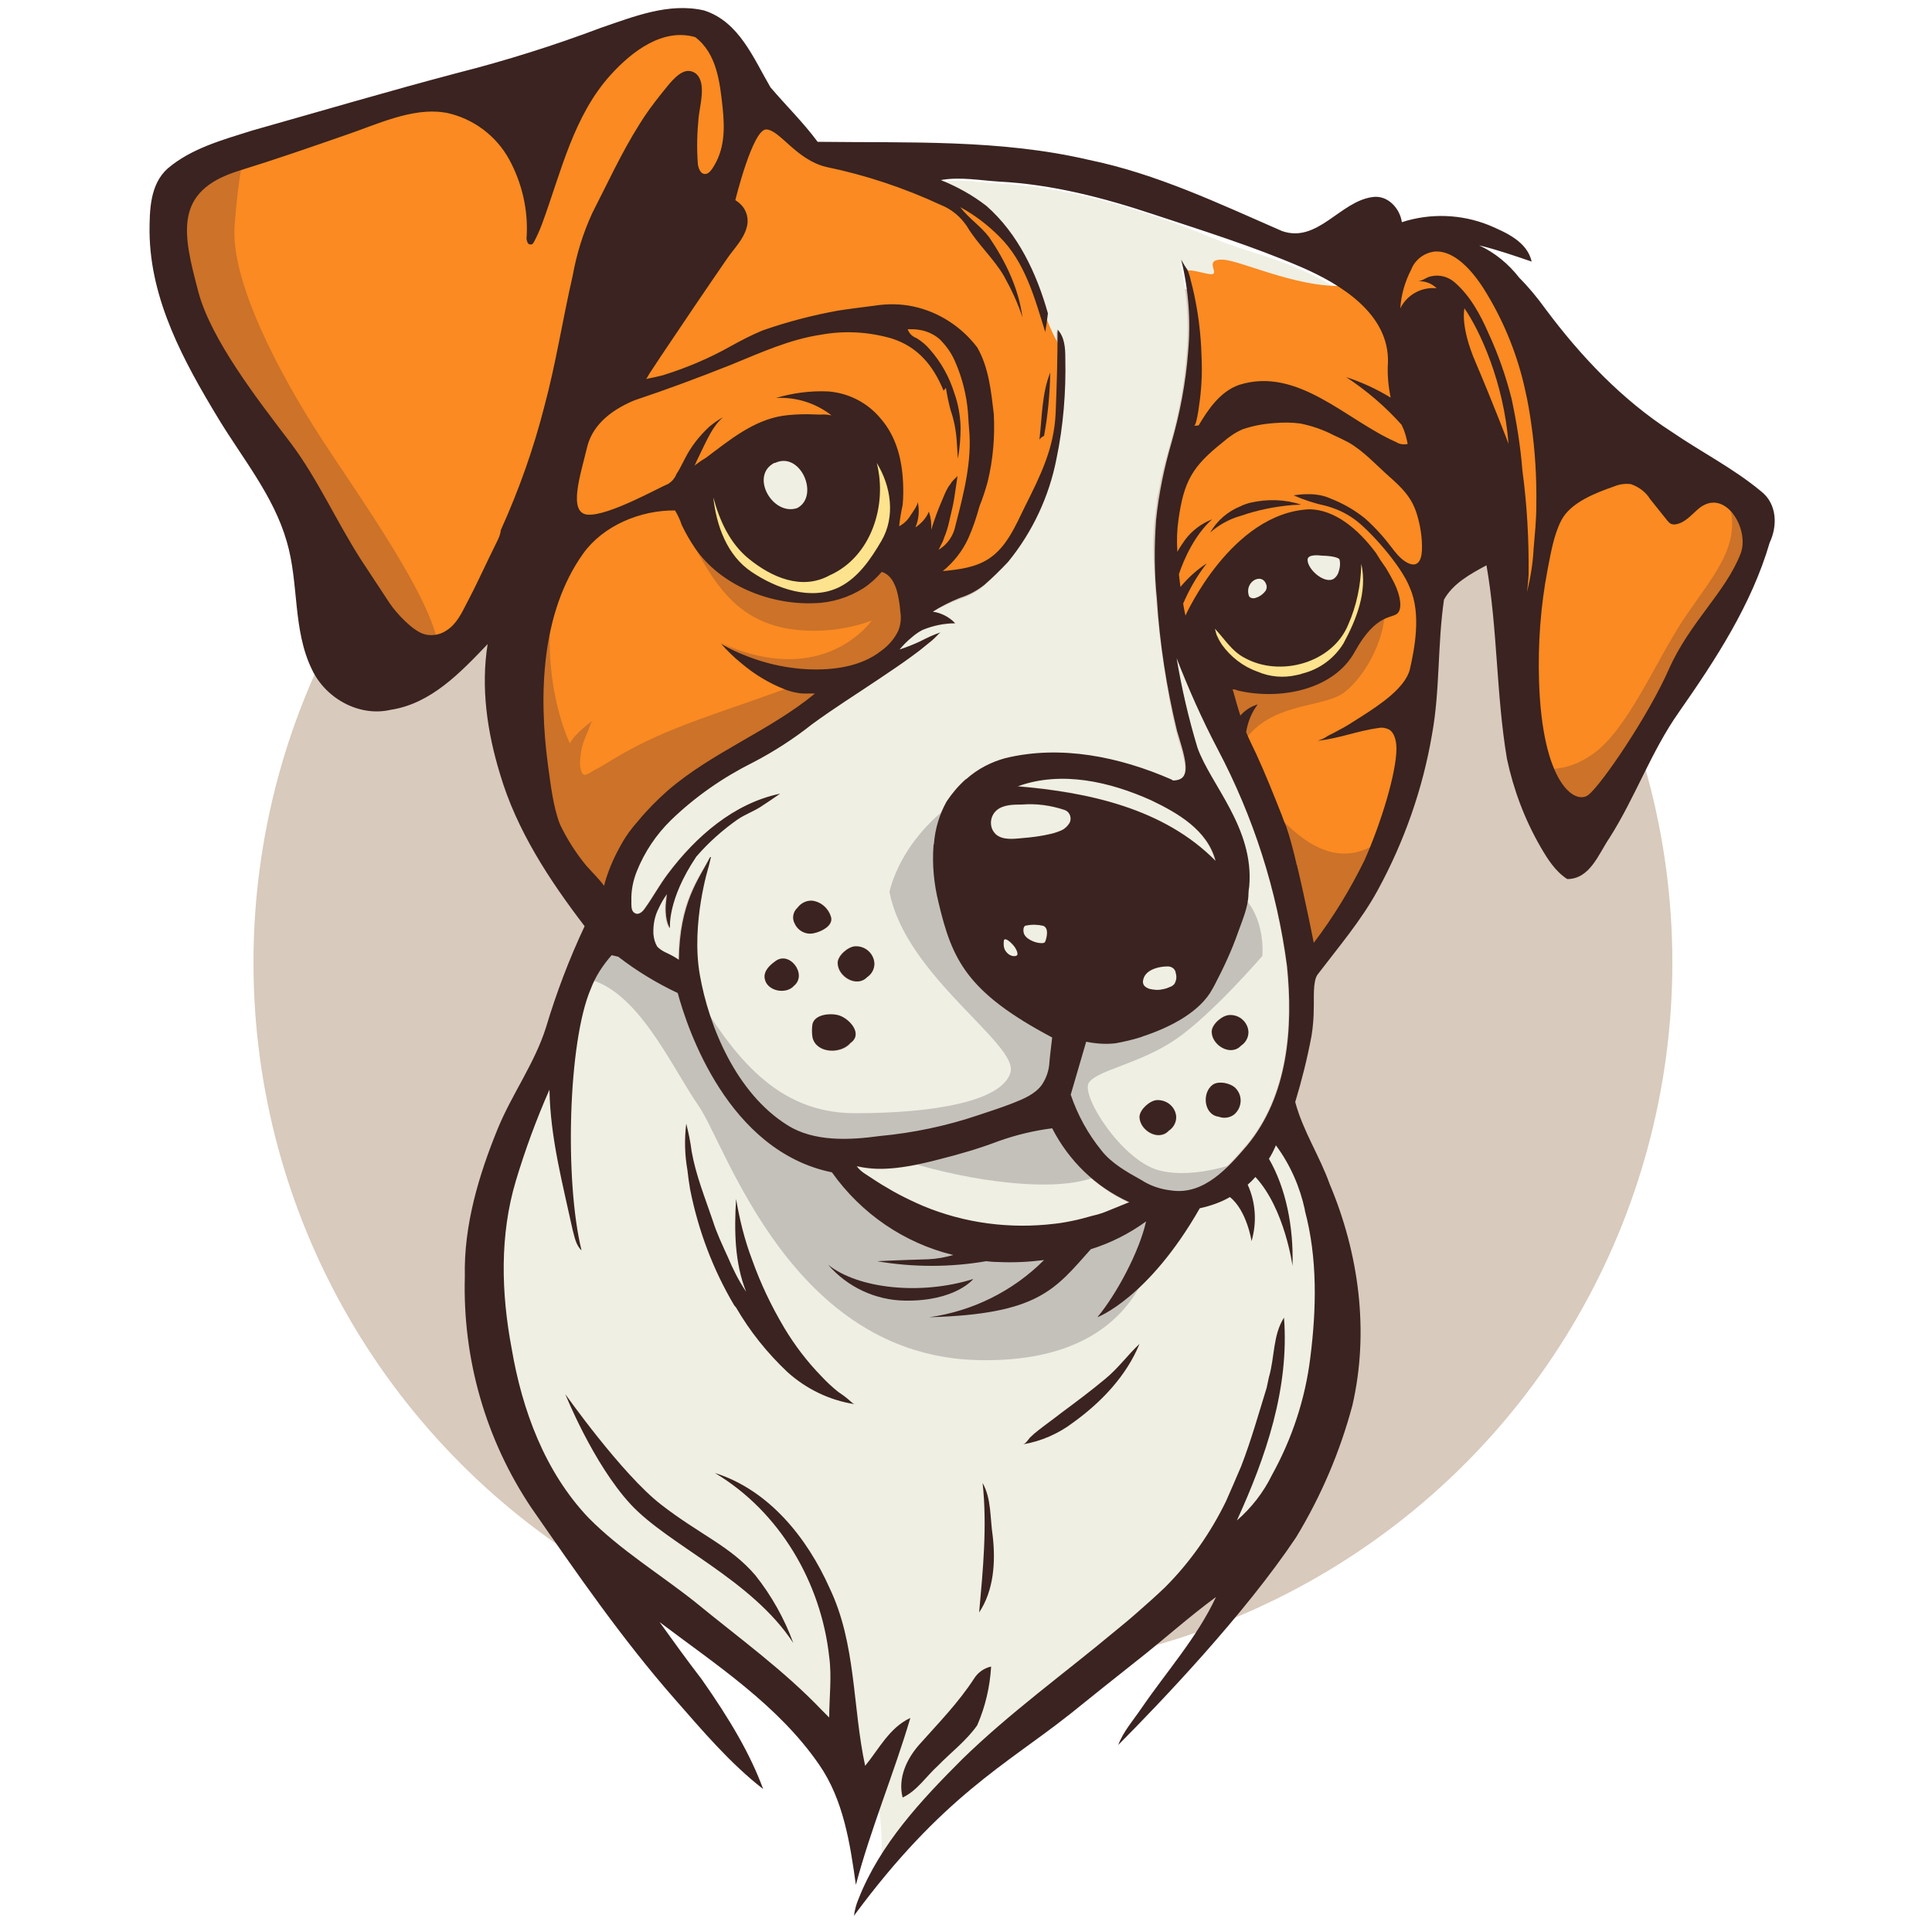 <?xml version="1.0" encoding="utf-8"?>
<!-- Generator: Adobe Illustrator 24.1.0, SVG Export Plug-In . SVG Version: 6.00 Build 0)  -->
<svg version="1.1" id="Capa_1" xmlns="http://www.w3.org/2000/svg" xmlns:xlink="http://www.w3.org/1999/xlink" x="0px" y="0px"
	 viewBox="0 0 500 500" style="enable-background:new 0 0 500 500;" xml:space="preserve">
<style type="text/css">
	.st0{fill:#D8CABC;}
	.st1{fill:#EFEFE4;}
	.st2{fill:#FA8A21;}
	.st3{fill:#FDE38D;}
	.st4{fill:#C4C1BB;}
	.st5{fill:#CC7229;}
	.st6{fill:#3A2320;}
</style>
<g id="Background">
	<circle class="st0" cx="249.2" cy="249.1" r="183.6"/>
</g>
<g id="Logo">
	<g id="Logo-2">
		<g id="Fill">
			<path class="st1" d="M259.9,243.2c0,0.1-0.1,0.1-0.1,0.2c-0.1,0.8-0.1,1.6,0.2,2.3c0.4,0.8,1.1,1.5,2,1.7c0.3,0,1,0,1.3-0.2v-0.1
				c0.3-0.6-0.6-1.8-1-2.3C262,244.4,260.4,242.6,259.9,243.2z"/>
			<path class="st1" d="M265.8,239.4c-0.2,0-0.4,0-0.5,0.1c-0.5,0.3-0.5,1.2-0.4,1.7c0.1,0.6,0.5,1.1,0.9,1.5
				c1.1,0.8,2.4,1.3,3.8,1.3c0.2,0,0.5,0,0.7-0.2l0,0c0.1-0.1,0.2-0.2,0.2-0.4c0.5-1.2,0.9-3.2-0.5-3.9
				C268.6,239.2,267.2,239.2,265.8,239.4z"/>
			<path class="st1" d="M274.6,214.9c0.9-0.4,1.6-1.1,2.1-1.9c0.7-1.1,0.3-2.5-0.7-3.1c-0.2-0.1-0.3-0.2-0.5-0.2
				c-3.5-1.2-7.3-1.7-11-1.4c-2.2,0-5,0-6.7,1.6c-1.2,1.1-1.7,2.8-1.2,4.3c0.2,0.7,0.6,1.3,1.1,1.8c1.8,1.6,4.7,1.2,6.9,1
				c2.5-0.2,5-0.6,7.4-1.2C272.9,215.5,273.8,215.2,274.6,214.9z"/>
			<path class="st1" d="M302.2,250.1c-2.4,0-6.1,0.9-6.4,3.8c-0.1,1.1,0.6,1.6,1.6,2c1.2,0.4,2.4,0.4,3.6,0.1
				c0.7-0.1,1.5-0.4,2.1-0.7c0.3-0.2,0.5-0.4,0.8-0.6c0.6-0.8,0.8-1.8,0.6-2.8C304.2,250.8,303.3,250.1,302.2,250.1z"/>
			<path class="st1" d="M315,193.6c-3.9-7.6-7.5-15.5-10.6-23.5c1.3,7.8,3.1,15.6,5.4,23.2c3.4,9.7,14.7,20.8,13.4,35.9l0,0
				c0,0.6-0.1,1.3-0.2,1.9c0,3.3-1.6,6.9-2.7,10c-1.7,4.6-3.7,9.2-6,13.5l-0.6,1.1c-3.1,6-11,10.1-18,12.3l-0.5,0.2
				c-2.2,0.7-4.4,1.2-6.6,1.6c-2.6,0.3-5.1,0.2-7.6-0.4l-4,13.7c1.8,5.3,4.5,10.2,8,14.5l0,0c2.6,3.2,6.5,5.5,10.3,7.6l0,0
				c2.4,1.5,5,2.4,7.8,2.7c8.3,1.3,14.6-5.9,19.5-11.6c10.7-12.9,12-30.7,10.3-46.7C330.4,230.1,324.3,211.1,315,193.6z
				 M302.5,292.7c-2.7,2.9-7.6-0.1-7.6-3.6c0-2,2.7-4.2,4.5-4.3c2.6-0.2,4.8,1.8,5,4.4c0,0,0,0,0,0.1
				C304.4,290.6,303.6,291.9,302.5,292.7z M319.3,288.5c-1.2,0.8-2.6,1-3.9,0.5c-3.9-0.5-4.4-6.3-1.5-8.3c1.6-1.1,5-0.3,6.1,1.1
				C321.7,283.8,321.4,286.8,319.3,288.5C319.4,288.5,319.3,288.5,319.3,288.5L319.3,288.5z M321.1,270.6c-2.7,2.9-7.6-0.1-7.6-3.6
				c0-2,2.7-4.2,4.5-4.3c2.6-0.2,4.8,1.8,5,4.4c0,0,0,0,0,0C323,268.5,322.3,269.8,321.1,270.6L321.1,270.6z"/>
			<path class="st1" d="M272.3,292.1c-4.7,0.6-9.3,1.7-13.8,3.3c-5,1.9-10.1,3.4-15.3,4.7c-12.2,3.1-17.3,2.7-21.5,1.8
				c0.6,0.8,1.4,1.5,2.2,2c1.9,1.2,3.7,2.4,5.7,3.6c1,0.6,2,1.1,3,1.7c2,1.1,4.1,2.1,6.3,3c10.8,4.4,22.5,6,34.1,4.6
				c1.9-0.2,3.8-0.6,5.7-1c1.9-0.4,3.6-1,5.4-1.4l0.3-0.1c0.7-0.2,1.4-0.4,2-0.7l5.9-2.3l-0.3-0.1
				C283.5,307.2,276.6,300.5,272.3,292.1z"/>
			<path class="st1" d="M246.2,106.4c-0.5-1.9-0.9-3.8-1.2-5.7c-0.2,0.2-0.4,0.5-0.6,0.7c-2.2-5.3-5.5-10.5-9.9-11.9
				c-0.6-0.4-1.3-0.7-1.9-0.9c-6.3-2.4-13.2-3-19.9-1.7c-9.5,1.4-18.2,5.8-27.1,9.4L181,98l-0.8,0.3l-0.3,0.1c-3.3,1.2-7.4,2.7-11,4
				c-1.6,0.4-3.1,1-4.6,1.6l0,0c-6.9,2.9-11.1,7.1-12.3,12.3c-1.6,6.8-5.2,17.1,0.2,17.3s18.3-7,20.8-8c1.1-0.8,1.9-1.9,2.4-3.1
				l0.2-0.1h-0.1c1.7-3.1,3.8-8,8.1-11.7c1.1-0.9,2.3-1.7,3.5-2.4c-2.7,2.4-3.8,5.1-6.8,11.3c-0.2,0.4-0.4,0.8-0.6,1.3l0.3-0.3
				c0.8-0.6,1.6-1.1,2.4-1.6c1-0.7,1.9-1.5,2.9-2.3c5.2-4.3,10.5-7.8,17.2-8.9c2.1-0.3,4.2-0.5,6.4-0.4c1.1,0,2.2,0,3.3,0.1
				c1-0.1,2,0,2.9,0.2c-4.1-3.2-9.2-4.8-14.4-4.5c4.4-1.3,8.9-1.9,13.5-1.7c5.3,0.4,10.2,2.9,13.6,7c4,4.6,5.5,10.4,5.8,16.4
				c0.1,2,0.1,4-0.1,6c-0.4,1.8-0.7,3.7-0.9,5.5c1.2-0.6,2.3-1.6,3-2.9c0.4-0.6,2-2.8,1.8-3.5c0.5,2.2,0.3,4.6-0.6,6.7
				c1.6-1,2.8-2.4,3.5-4.1c0.5,1.5,0.7,3.1,0.6,4.7c0.8-2.6,1.7-5.2,2.8-7.6c0.5-1.3,1-2.5,1.7-3.7c0.3-0.4,0.6-0.8,1-1.1
				c0.2-0.3,1.2-1,1.2-1.4c-0.9,6.4-1.7,13.1-4.8,18.8c2.3-1.4,4-3.7,4.4-6.4c2.1-8.1,4.3-16.6,3.5-24.9c-0.2-9-2.8-18.9-7.8-23.3
				l0,0l-0.3-0.2l-0.6-0.5l-0.3-0.2c-0.8-0.7-1.8-1.1-2.9-1.2c-1.3-0.3-2.7-0.5-4.1-0.4c0.4,1.1,1.2,1.9,2.3,2.3
				c2.5,1.7,4.5,3.9,6,6.4l-0.7,0.2l0.9,0.2c3.1,4.9,4.9,10.4,5.1,16.2c0,2.8-0.2,5.5-0.7,8.2c0-1.2-0.1-3.3-0.1-4.3
				C247.5,111.5,247,108.9,246.2,106.4z M240.5,123.3c0-0.1,0-0.2,0-0.3c0.1,0,0.1,0,0.2,0L240.5,123.3z"/>
			<path class="st1" d="M206.2,131.6c5.9-3.1,0.9-14.9-5.7-11.7C193.8,123,200,133.7,206.2,131.6z"/>
			<path class="st1" d="M297.8,207c-10.6-4.7-23.1-7.7-34.5-3.6c18.2,1.6,37.9,5.7,51.1,19.3C312.3,214.7,304.7,210.4,297.8,207z"/>
			<path class="st1" d="M314.3,162.9c2.1,7.4,10.2,11.9,17.5,12.5c6.1-0.7,12.8-3.2,15.8-8.9c3.4-6.3,6.1-13.3,4.6-20.6
				c-0.1,5.4-1.2,10.8-3.4,15.8c-4.1,10-17.6,13.6-26.8,8.7C318.8,168.7,316.8,165.5,314.3,162.9z"/>
			<path class="st1" d="M184.6,128.7c0.8,7.3,3.6,15,9.9,19.3c6.3,4.3,15.4,7.6,22.8,3.9c4.9-2.4,8.2-7.3,10.8-11.9
				c3.6-6.3,2.4-14.2-1.2-20.2c2.9,11-1.3,24.3-12.2,29.1c-7.3,3.9-15,0.4-20.8-4.2C188.9,140.7,186.1,134.7,184.6,128.7z"/>
			<path class="st1" d="M172.9,204.4c11.5-9.9,26.3-15.3,38.1-25.1c-1.8,0-3.7,0-5.5-0.3c-7.3-2.5-13.9-6.9-19-12.7
				c0.3,0.2,0.7,0.4,1,0.6c5.4,3,11.3,4.9,17.4,5.8c3.1,0.3,6.1,0.3,9.2,0.1c5-0.3,9.8-1.9,14-4.6c0.8-0.7,5.2-4.4,5-8.2
				s-0.8-11-5-12.2c-1.4,1.6-2.9,3-4.7,4.2c-3.8,2.5-8.2,3.8-12.7,3.9c-11.5,0.5-24.2-4.6-30.9-14.2c-1.3-2-2.5-4-3.5-6.1
				c-0.5-1.3-1.1-2.5-1.7-3.7c-8.9-0.1-18.5,3.9-23.8,11.2c-11,15.4-11.5,36.6-9.1,54.6c0.6,5,1.2,10.7,3.1,15.4
				c1.8,3.9,4.1,7.5,6.8,10.7c0.4,0.5,4.7,5,4.7,5.5c1-3.9,2.6-7.7,4.6-11.2c1.3-2.2,2.8-4.2,4.4-6.1
				C167.7,209.4,170.2,206.8,172.9,204.4z"/>
			<path class="st1" d="M253,289c3-1,6-2,8.9-3.1c2.8-1,5.7-2.3,7.5-4.7c1.2-1.8,1.9-3.9,2-6c0-0.5,0.6-6.4,0.7-6.3
				c-22.1-11.7-25.9-20.1-29.4-34.9c-1.2-4.9-1.7-9.9-1.3-14.9l0.1-0.3l0,0c0.3-3.9,1.4-7.6,3.3-11c1.4-2.1,3-4,4.9-5.7l0.2-0.1
				c2.9-2.6,6.3-4.4,10.1-5.4c14.4-3.5,29.6-0.3,42.9,5.5l0.5,0.3c4.4-0.1,3.8-3.9,1.6-10.9c-2-6.4-5.6-26.9-6.3-44.5
				c-0.5-5.7-0.2-11.3,0.7-16.9v-0.3c0-0.1,0-0.3,0-0.4c0-0.3,0.1-0.7,0.2-1c0.3-1.4,0.5-2.6,0.7-3.5v-0.1c0-0.1,0-0.1,0-0.2
				c0.7-3.2,1.6-6.4,2.5-9.6c2.3-7.7,3.7-15.6,4.3-23.6c0.7-8,0.1-16-1.8-23.7c0.5,0.9,1,1.8,1.6,2.6c0.4,0.9,0.7,1.9,0.9,2.9
				c0.6,2.3,1.1,4.6,1.5,6.9c0.8,4.6,1.2,9.2,1.3,13.8c0.1,2.9,0,5.8-0.3,8.6c-0.1,0.9-0.9,8.1-1.7,8.2l1.2-0.1
				c2.5-4.3,5.7-8.8,10.5-10.5c15.3-4.7,27.9,9.2,40.6,14.8c0.9,0.5,2,0.7,3,0.5c-0.2-1.2-0.5-2.3-0.9-3.4c-0.2-0.5-0.4-1.1-0.7-1.6
				c-4.3-4.7-9.1-8.8-14.3-12.3c4,1.3,7.9,3.1,11.5,5.3c-0.6-3-0.8-6-0.7-9c0.3-11.3-9.8-21.6-34.2-29c-5.1-1.6-10.1-3.4-14.9-5.5
				c-16.5-6.3-33.7-11.5-51.5-12.4c-5-0.3-10.1-1.3-15.1-0.4c4.2,1.7,8.2,4,11.8,6.7c8.2,7.1,12.9,17.5,15.9,27.8
				c-0.2,1.6-0.5,3.1-0.7,4.8c-2.7-8.7-5.2-18.1-11.9-24.7c-3-3-6.4-5.6-10.1-7.6c2.2,2.9,5.3,4.9,7.5,7.8
				c4.2,6.3,7.6,13.2,8.6,20.7c-1.3-3.7-2.9-7.3-4.8-10.7c-2.7-4.7-6.8-8.3-9.6-12.9c-1.7-2.5-4-4.4-6.8-5.5
				c-9.4-4.5-19.3-7.8-29.4-9.8c-7.8-1.8-12-9.6-15.5-9.7s-8,18.3-8,18.3c1.3,0.8,2.3,2.1,2.9,3.5c-0.1-0.1-0.2-0.1-0.4-0.2
				c0.2,0.5,0.4,1,0.7,1.5c0.1,1.7-0.4,3.5-1.6,4.8c-2,2.7-7.3,10.4-12.5,18.1c-0.5-0.3-1.1-0.2-2.1,0.5c0.1,0.8,0.4,1.3,0.8,1.4
				c-5.8,8.6-11.2,16.7-11.2,16.7c7.3-1.5,14.4-4.2,20.9-8c0,0,3-1.7,11.7-5.8c7.4-1.1,14.4-4.1,21.9-4.6c4.9-0.4,9.9-1.8,14.8-0.5
				c6.6,1.4,12.5,5.2,16.6,10.6c3,5.2,3.6,11.4,4.3,17.3c0.4,5.9-0.1,11.8-1.6,17.5c-0.6,2.1-1.3,4.2-2.1,6.3
				c-0.8,2.8-1.8,5.6-2.9,8.3c-1.5,3.3-3.7,6.2-6.6,8.5c4.1-0.4,8.4-1,11.9-3.2c4.6-3,6.9-8.4,9.3-13.4c4-8,7.6-15.2,8-24.3
				c0.3-7.2,0.5-14.4,0.5-21.6c1.7,1.9,1.9,4.7,2,7.3c0.3,8.8-0.5,17.6-2.3,26.2c-2,9.8-6.3,18.9-12.5,26.6c-2,2.1-4,4.1-6.2,6
				c-1.8,1.5-3.9,2.6-6.2,3.3c-2.4,0.9-4.7,2-6.9,3.3c2.2,0.4,4.2,1.4,5.7,3c-2.9,0-5.7,0.6-8.4,1.7c-1,0.5-2,1.2-2.9,2
				c-1.1,0.9-2.2,2-3.1,3.1c1.8-0.6,3.6-1.3,5.3-2.1c1.8-1,3.6-1.8,5.5-2.4c-0.6,0.2-1.4,1.2-1.8,1.6c-0.5,0.3-1.2,1-1.9,1.6
				c-1.3,1.1-2.7,2.1-4,3.1c-2.8,2-5.6,3.9-8.4,5.8c-5.8,3.9-11.7,7.6-17.3,11.7c-4.8,3.7-9.9,7.1-15.3,9.9
				c-7.8,3.8-14.9,8.8-21.2,14.9c-3.9,3.8-6.9,8.3-8.9,13.3c-1,2.5-1.4,5.2-1.4,7.8c0,0.9-0.1,2.2,0.6,2.8c1.1,1,2.3-0.1,2.9-1
				c2.1-2.9,3.8-6.1,6-9c7.2-9.5,17-18.1,29-20.7c-1.7,1.2-3.4,2.4-5.2,3.5c-1.7,1.2-3.9,1.9-5.7,3.1c-4,2.8-7.6,6-10.8,9.7
				c-7.5,11.3-6.8,18.5-6.8,18.5s-1.3-1.6-1.1-5.9c0-1,0.1-1.9,0.3-2.9c-0.8,1.1-1.5,2.4-2.1,3.6c-1,2.1-1.5,4.4-1.4,6.7
				c0,1.2,0.4,2.3,1,3.3c0.7,0.6,1.5,1.2,2.4,1.6c1.1,0.5,2.2,1.1,3.2,1.8c0.1-15.1,5.2-20.9,8.1-26.6h0.2c-0.2,0.8-0.4,1.7-0.6,2.5
				c0,0-4.8,14.7-2.4,27.9s9.4,30.6,22.7,39c6.9,4.3,16,3.9,23.8,3.1C236.2,293.5,244.7,291.7,253,289z M270.2,112.8
				c-0.3,0.3-0.9,0.8-1.2,1c0.7-5.8,0.6-11.9,2.8-17.4C271.7,101.9,271.2,107.4,270.2,112.8z M205.5,255.1c-2,2.4-7.1,1.4-7.6-1.9
				c-0.3-1.9,1.3-3.4,2.7-4.4C204.3,245.9,209,252.2,205.5,255.1L205.5,255.1z M205.8,239.1c-0.8-1.4-0.5-3.2,0.7-4.2
				c0.9-1.2,2.3-1.8,3.8-1.8c2.4,0.4,4.3,2.1,4.9,4.4c0.4,2.1-2.6,3.6-4.3,3.9C208.8,242,206.7,240.9,205.8,239.1L205.8,239.1z
				 M220.2,270c-2.4,2.9-8.7,2.8-9.8-1.3c-0.2-1-0.3-2.1-0.1-3.1c0.2-3.1,4.8-3.4,7-2.7C219.9,263.7,223.4,267.6,220.2,270
				L220.2,270z M224.3,252.9c-2.7,2.9-7.6-0.1-7.6-3.7c0-2,2.7-4.2,4.5-4.3c2.5-0.2,4.8,1.7,5,4.2c0,0.1,0,0.2,0,0.2
				C226.2,250.8,225.5,252.1,224.3,252.9L224.3,252.9z"/>
			<path class="st1" d="M148.5,71.6c1-5.6,2.7-11.1,5.1-16.3c3.9-7.6,7.6-15.5,12.1-22.8c1.7-2.8,3.7-5.5,5.8-8.1
				c1.6-1.8,3.9-5.3,6.4-5.8c1.2-0.2,2.4,0.3,3.1,1.3c1.9,2.5,0.4,7.8,0.1,10.7c-0.4,4-0.5,8-0.2,12c0.1,1.1,0.5,2.4,1.6,2.6
				c1.1,0.1,1.6-0.6,2.1-1.3c3.3-4.9,3.4-10.3,2.7-16c-0.7-6.4-1.5-14-7.1-18.1c-8.4-2.4-16.3,3.8-21.7,9.6
				C148.6,30,145.4,44.7,140.5,58c-0.6,1.6-1.2,3.2-2.1,4.7c-0.1,0.2-0.3,0.4-0.5,0.6c-0.5,0.2-1-0.1-1.2-0.5
				c-0.2-0.5-0.3-1-0.2-1.5c0.4-7-1.2-13.9-4.6-20.1c-3.4-6.2-9.3-10.5-16.2-12.1L115,29c-8.3-1.3-17.6,3.1-25.3,5.8
				c-9.2,3.1-18.5,6.4-27.8,9.3c-17.1,5.3-14.3,16.4-10.5,31.2c3.1,12.3,15.2,27.8,23.9,39.2c7,9.3,12,20.4,18.2,30.2
				c2.4,3.9,4.9,7.7,7.5,11.4c1.7,2.6,5.6,6.8,8.5,7.8c2.1,0.7,4.3,0.4,6.1-0.8c2.6-1.6,4-4.6,5.4-7.3c2.6-5.1,5-10.4,7.6-15.5
				c0.5-1,1-2,1.5-3c4.7-10.3,8.5-21.1,11.3-32.1C144.2,94.1,145.9,82.8,148.5,71.6z"/>
			<path class="st1" d="M381.9,93.8c4.1,9.5,8.5,21.2,8.5,21.2c-1.2-16-7.5-29.6-11.4-35.1C379.1,79.9,377.8,84.3,381.9,93.8z"/>
			<path class="st1" d="M359.4,123.5c-3.4-3-6.5-6.4-10.5-8.8c-1.3-0.7-2.6-1.4-3.9-1.9c-2.7-1.4-5.6-2.4-8.6-3
				c-2.3-0.3-4.6-0.3-6.8-0.1c-2.8,0.1-5.5,0.7-8.1,1.6c-1.9,0.9-3.7,2-5.2,3.4c-7.8,6.2-10,10-11.4,19.9c-0.3,2.8-0.4,5.6-0.3,8.4
				c0.6-1.1,1.3-2.1,2-3.1c1.8-2.4,4.2-4.2,7-5.3c-4.5,4-7.2,10.3-8.6,14.2c0.1,1.2,0.3,2.3,0.4,3.3c1.9-2.4,4.2-4.4,6.8-6.1
				c-2.5,3.2-4.5,6.7-6.1,10.4c0.3,1.9,0.6,3.1,0.6,3.1s11.9-26.6,32.1-27.5c6.5,0.2,12.5,5,17.2,11.3c0.8,1.2,1.6,2.3,2.3,3.5
				c0.1,0.2,0.3,0.4,0.4,0.6c0.7,1.2,1.4,2.4,2,3.6c1.8,3.7,2,6.6,1,7.8c-1.4,1.6-5.6-0.1-11.2,10.1c-5.4,9.8-19.2,12.6-30.3,10
				c-0.4-0.2-0.9-0.3-1.3-0.3l0.3,1c0.5,2,1.1,3.9,1.7,5.8c1.2-1.4,2.7-2.4,4.5-2.9c-1.5,2.1-2.6,4.5-3,7c0.8,1.9,1.7,3.7,2.6,5.6
				c2.4,5.2,4.5,10.5,6.6,15.8c0.4,1.1,0.8,2.2,1.3,3.3v0.1c0.7,2,1.6,5.3,2.5,9.1v0.3h0.1c2.1,9,4.4,20.3,4.4,20.3
				c5-6.7,9.4-13.8,13.1-21.3c4.4-9.9,8.2-22.5,8.3-28.8c0-1.8-0.3-4.1-1.9-5.1c-0.8-0.5-1.8-0.6-2.7-0.4
				c-5.3,0.7-10.4,2.7-15.8,3.3c1-0.3,1.9-0.7,2.7-1.3c0.9-0.5,1.8-0.9,2.7-1.4c1.8-1,3.5-2,5.2-3.1l0.8-0.5l0,0
				c4.5-2.9,11.4-7.3,12.5-12.3c1.1-4.9,3-14,0-20.9l0,0c-2.1-5.7-10.6-15.2-14.5-17.9c-2.2-1.5-4.7-2.7-7.3-3.4l0,0
				c-2.9-0.6-5.7-1.6-8.3-2.7c0.2,0,5.4-1.1,9.5,0.8c3.2,1.3,6.3,3,9,5.2c2.6,2.4,5,5,7.1,7.8c0.2,0.3,0.5,0.6,0.8,1l0,0
				c2.2,2.7,6.5,5.4,6.7-0.4c0-3.1-0.4-6.3-1.3-9.3C365.2,129,362.7,126.5,359.4,123.5z M336.8,130.5c-0.7,0-1.4,0-2.2,0.1
				c-4.6,0.4-9.1,1.4-13.4,2.8c-2.9,0.8-5.6,2.3-7.9,4.3c1.8-3.1,4.6-5.5,7.9-6.8c0.4-0.2,0.8-0.3,1.2-0.5c0.4-0.2,0.8-0.3,1.3-0.4
				C328,129.1,332.5,129.2,336.8,130.5z"/>
			<path class="st1" d="M345.4,149.6c0.6-0.5,1-1.2,1.2-1.9c0.3-0.9,0.3-1.9,0.2-2.9c-0.2-0.9-3.9-1-4.6-1.1c-0.7,0-3.6-0.3-3.7,1
				l0,0C338.3,147.4,343,151.4,345.4,149.6z"/>
			<path class="st1" d="M394.7,101.1c-1.9-8.7-5.2-17.1-9.8-24.7c-2.6-4.4-7.7-11.5-13.6-11.1c-2.8,0.3-5.1,2.1-6.1,4.7
				c-1.6,3.1-2.6,6.5-2.8,10c1.7-3.5,5.5-5.6,9.4-5.2c-1.2-1.3-2.9-2-4.7-1.8c1.2-0.2,2.1-1.1,3.3-1.3c2.2-0.5,4.5,0.1,6.1,1.6
				c4.1,3.4,6.6,8.3,8.7,13.1c2.5,5.5,4.5,11.2,6,17c1.3,6.1,2.2,12.4,2.8,18.6c1.2,8.9,1.7,17.9,1.6,26.9c0,1.6-0.2,3-0.4,4.5
				c0.9-3.7,1.5-7.4,1.7-11.2c0.2-3.7,0.7-7.3,0.7-11c0.1-7-0.3-14-1.3-20.9C395.9,107,395.4,104,394.7,101.1z"/>
			<path class="st1" d="M439.3,131.7c-1.8,1.6-3.4,3.5-5.7,3.8c-0.4,0.1-0.8,0-1.1-0.1c-0.4-0.2-0.8-0.6-1.1-1l-4.4-5.5
				c-1.1-1.8-2.9-3.2-4.9-3.8c-1.5-0.2-3,0-4.4,0.6c-4.6,1.6-11.2,4.1-13.6,8.7c-2,3.8-2.8,8.8-3.6,12.9c-1.8,9.5-2.6,19.1-2.2,28.7
				c0.8,26.6,9.4,32.2,12.8,29.5c3.4-2.7,15.5-20.3,20.8-32.5c5.4-12.2,14.7-19.9,18.6-30C452.9,136.8,446.2,125.7,439.3,131.7z"/>
			<path class="st1" d="M324.7,154.8c1.2-0.3,2.2-1,2.9-2c0.3-0.6,0.3-1.2,0-1.8c-1-2-3.3-1.4-4.2,0.4c-0.5,0.9-0.5,2,0,3
				C323.7,154.8,324.2,154.9,324.7,154.8z"/>
			<path class="st1" d="M156.9,240.5c-7.8,11.5-10.2,25.6-13.1,33.7c-2.8,8-18.4,35.6-16.2,65.1c2.2,29.6,19.8,57.1,29.3,66.5
				c9.4,9.4,20,11.5,32.6,21.6c12.6,10.1,29.8,26.4,31.8,37.1s5.5,0,5.5,0s3.1,12.9,0,23.5c10.5-15,23.1-28.3,37.4-39.7
				c22.6-17.4,52.1-45.8,52.1-45.8s13.7,0.6,22.5-19.3s8.8-51.6,6.9-62.5c-1.9-10.9-14-30-14-30s-9.6,17.8-23.5,21.2
				c-13.9,3.5-24.1,7.2-31.2,8.6c-7,1.4-31.1,2.8-43.9-5.2c-12.7-8-19.6-17.5-24.4-18.6s-20.9-12-25.1-23.6s-0.3-17.7-6.3-20
				C171.3,250.8,156.9,240.5,156.9,240.5z"/>
			<path class="st2" d="M157.9,236.2c1.4-13.2,12.5-33.9,35.3-43.5c13.6-5.7,26.1-13.7,37.1-23.6c0,0,4-9.1,7.6-12.2
				c3.6-3.1,15.4-4.9,20.8-10.2c5.4-5.3,11.5-16.4,13.8-27.3c1.9-9.7,2.7-19.5,2.4-29.3h-0.4c-1.8-3.1-3.3-6.4-4.4-9.7
				c-2.2-6.3-7.3-22.2-22.2-28.9s-27.5-9.4-32.4-11c-5-1.6-16.7-8.6-19.2-12.7s-9.1-21-16.6-21.2C172,6.3,94.3,28.4,83.7,32
				S49.8,43.5,45.1,51.6s3.4,29.9,6.5,37.1c3.1,7.2,31.3,47.4,34,60.4c2.6,13.1,9.1,29.5,25.1,22.7c15.9-6.8,20.6-20.6,23.2-15.7
				c2.6,5-4.4,33.2,3.7,51C142.5,217.9,149.4,227.8,157.9,236.2z"/>
			<path class="st3" d="M184.6,126.9c4.5,6,13.9,20.4,17.7,21c3.7,0.6,15.6-1.3,19.5-6.8c4-5.6,2.1-21.2,5.1-21.7
				c3-0.5,3.3,5.8,4.3,10c1,4.2-2.5,13.9-5.3,17.2c-2.8,3.4-7.1,10.1-14.9,9.1c-7.8-1-21.4-5.3-25.8-10.8
				C180.8,139.4,184.6,126.9,184.6,126.9z"/>
			<circle class="st1" cx="203.3" cy="125.6" r="7.8"/>
			<path class="st2" d="M306.6,70.9c-0.3-2.3,6.1,0.5,7.3,0c1.3-0.5-2.3-3.9,2.6-3.7c4.9,0.2,21.6,8.5,34.1,6.5
				c12.6-2,14.4-13.1,25.4-10.5c11,2.6,31,40,44.9,47.7s24.4,14.5,32.8,22.6s-6.4,29.7-12.1,36.6c-5.7,6.9-22.6,36.1-27.8,42.5
				c-5.2,6.3-17.3-11.1-17.3-11.1s-5.6-43.2-6.1-49.2c-0.5-6-5-17.5-10.4-14.9s-11.9,20-12.1,35.9c-0.3,16-10.6,49.3-16.7,59.7
				c-3.3,5.8-7.6,10.9-12.8,15c0,0-8-27.7-13-41.8c-5-14.2-19.1-36.2-22.5-50.6c-3.4-14.5,4.2-36.1,4.9-50.6
				c0.8-14.5,0.9-23.8,0.7-26.5C308.2,75.9,307.5,73.4,306.6,70.9z"/>
			<path class="st1" d="M322.6,149c-1.5,3.8-4,9.6,2.5,8.1c6.5-1.4,1.4-4.6,9.6-5.8s13.7,1.1,14.2-1.6c0.6-2.7,2.7-7.9-1.1-8.6
				c-3.8-0.7-13.1,0.2-14.1,1C332.6,142.9,322.6,149,322.6,149z"/>
			<path class="st3" d="M313.8,161.4c1.7,1.4,11.1,9.3,16.4,9.3c10.7,0.4,19.8-7.7,20.5-18.4c0.1-3.7,0.1-8,1.4-7.8
				c1.2,0.2,2.6,4.7,2.5,8.7c-0.2,4-5.6,15.3-7.8,17.5c-2.3,2.3-8.2,5.9-13.3,6.1c-5.2,0.1-12.1,1-15.1-2.9c-3-3.9-6-8.6-6-10
				C312.4,162.9,313,162,313.8,161.4z"/>
			<path class="st4" d="M151.4,253.2c13.5,2.5,22.2,22.6,29.4,33c7.2,10.4,23.9,64.8,72.5,65.8s46.3-37.9,46.3-37.9
				s-44.2,10.8-57.9,6s-26.6-20.3-26.6-20.3s-15.1-2.7-22.8-11.8c-7.7-9.2-13.3-34-13.3-34l-22.9-12.3L151.4,253.2z"/>
			<path class="st4" d="M233,300c12.4,4.4,38.2,9.4,50.4,4.6l-11.7-16.5L233,300z"/>
			<path class="st4" d="M179.5,256.2c10.4,17.1,21.4,31.9,41.8,31.9s38-3.1,40.2-10.5c2.3-7.3-27.2-25-31.3-46.8
				c0,0,3.6-19.3,28-29.3c0,0-11.5,41.5-3.9,47.6c7.6,6,25.3,11.5,22.7,17.3c-2.6,5.8-5.3,21.7-5.3,21.7s-33.9,12.9-46.2,12.1
				c-12.3-0.8-25.1-5.9-30.7-12.1s-13.4-15.7-13.6-20.9C181,263.5,180.4,259.8,179.5,256.2z"/>
			<path class="st4" d="M321.1,231.5c6.6,5.8,5.6,15.9,5.6,15.9s-13,15.1-22.3,21.5c-9.3,6.4-20.4,8-22.6,11.3s8.6,20.2,18.2,22.7
				c9.7,2.5,21.9-2.6,21.9-2.6s-5.8,11.3-16.7,10.7s-23-11.4-28.3-17.1s-2.4-19-1.1-24.3s8.3-9.2,16.5-8.6s6.1,4.1,14.3-3.5
				c8.3-7.6,9.8-18.4,11.6-23.4C320.2,229,321.1,231.5,321.1,231.5z"/>
			<path class="st5" d="M112.7,172.5c5.8-8.5-18.4-41.9-29.4-58.8S59.7,72.9,60.7,58.5c1.1-14.4,2.5-18.2,2.5-18.2
				s-17.7-4.1-19.6,11c-1.9,15.1,4.4,36.5,10.5,45c6,8.4,28.5,41.6,32.1,56C89.8,166.8,112.7,172.5,112.7,172.5z"/>
			<path class="st5" d="M179.5,141c6.3,11.9,12.1,19.2,23.8,21.6c7.5,1.3,15.2,0.6,22.3-2c0,0-12.3,17.9-39,5.8
				c0,0,17.9,9.8,20.7,10.4c-0.6-0.1-2.2,0.8-2.7,1c-3.1,1.1-6.3,2.3-9.5,3.4c-12.2,4.3-24.4,8.1-35.6,14.8c-2,1.2-3.9,2.4-6,3.5
				c-1.3,0.7-2.5,1.9-3.1,0c-0.3-1.1-0.4-2.2-0.2-3.3c0.1-1.8,0.5-3.5,1.2-5.2c0.3-0.8,0.7-1.6,1-2.4c0.2-0.5,0.6-1.8,1-2.1
				c0,0-4.8,3.4-5.9,5.9c0,0-7.6-15-4.5-37.6s-9.3,2.3-8.8,15.3c0.5,13,2.8,32.9,6.6,42c3.7,8,8.4,15.4,14.1,22
				c3.1,3.5,4.5-9.5,11.6-18.4c7-8.9,26.5-23.6,41.1-30.2c14.6-6.6,21.7-15.5,21.7-15.5s7.4-7.1,7.3-11.8
				c-0.1-4.8-4.1-12.1-7.8-12.3s-4.7,3.6-7.9,5.4c-3.2,1.8-9.1,4.1-14.5,3.3s-15.5-5.9-18.2-9.2C185.2,142.2,179.5,141,179.5,141z"
				/>
			<path class="st5" d="M326.1,205.8c8.2,9.9,19.6,22,33.1,10.3c0,0-8.9,22.6-20.9,32.9L326.1,205.8z"/>
			<path class="st5" d="M358.3,156.3c0.8,7.8-4.5,18.3-10.3,22.8c-5.7,4.5-20.2,2.1-27.2,14.5c0,0-2.9-9.1-3.1-13.9
				s-4.1-9.2,3.1-5.9c7.3,3.3,18.1,4.1,23.7,0c5.6-4.1,8.4-11.6,10.1-14.2C355.5,158.2,356.7,157,358.3,156.3z"/>
			<path class="st5" d="M447.5,130.4c3.4,11.2-4.9,19.4-12,30.2c-7.1,10.8-14.3,28.2-23.2,34.5c-8.9,6.3-15.9,3.1-15.9,3.1
				S407,215,409.2,217s11.6-13.9,15.4-21.6c7.1-12.8,15-25.2,23.7-37c5.7-7.1,10-18.8,7.1-23.8C453.8,131.9,450.7,130.2,447.5,130.4
				z"/>
		</g>
		<g id="Outline">
			<path class="st6" d="M294.9,347.8c-3,2.8-5.5,6.3-8.8,9c-3.7,3.1-7.6,6-11.5,8.9c-1.9,1.5-3.9,2.9-5.8,4.4
				c-0.8,0.6-1.6,1.3-2.3,2c-0.4,0.5-1.1,1.6-1.8,1.7c4.8-0.8,9.3-2.8,13.1-5.7C285,362.9,291.5,356.1,294.9,347.8z"/>
			<path class="st6" d="M455.7,127.1c-7.1-5.9-15.4-10.1-23-15.3c-12.9-8.3-23.6-19.6-32.7-31.8c-2.1-2.9-4.3-5.6-6.8-8.1l0,0
				c-2.8-3.6-6.3-6.5-10.4-8.4c4.6,1.1,9.2,2.7,13.6,4.2c-1.2-5.2-6.6-7.5-11-9.4c-7.2-2.9-15.2-3.2-22.6-0.8
				c-0.5-3.6-3.7-7.1-7.6-6.5c-8.4,1.1-14.2,12-23.4,8.8c-16.3-7.1-32.4-14.8-49.9-18.4c-23-5.4-46.8-4.4-70.3-4.7
				c-3.7-5-8.2-9.4-12.2-14.1c-4.4-7.5-8.1-17-17.2-19.9c-9.1-2.1-18.2,1.6-26.7,4.5c-12.2,4.6-24.6,8.5-37.2,11.7
				c-17.8,4.7-35.4,9.9-53.1,14.9c-7.6,2.4-15.7,4.6-21.8,9.8c-4.6,4.1-4.7,10.8-4.7,16.5c0.2,17.6,8.9,33.5,17.8,48.2
				c6.3,10.4,14.3,20,17.7,31.8c3.2,10.8,1.5,22.8,6.5,33.1c3.5,7.5,12.2,12.4,20.4,10.5c10.5-1.6,18.1-9.7,25.1-17
				c-1.8,11.3-0.1,22.8,3.2,33.6c4.3,14.6,12.8,27.5,21.9,39.4c-4,8.5-7.3,17.2-10,26.2c-2.9,9.2-8.7,17.1-12.4,26
				c-5,12.2-8.9,25.2-8.6,38.5c-0.6,21.3,5.4,42.2,17.2,59.8c11.8,17,23.5,34,37.2,49.6c7.1,8.1,14.2,16.5,22.8,23.2
				c-3.3-9-8.6-18-15.9-28.4c-3.7-4.8-7.3-9.8-10.9-14.8c14.7,11.1,30.7,21.5,41.3,36.9c6.3,9.1,8,20.4,9.5,31.1
				c3.9-14.7,9.8-28.7,14.1-43.2c-5.4,2.5-8.1,8-11.7,12.4c-3.3-15.3-2.3-31.6-9.2-46c-5.8-13-15.7-25.4-29.7-29.8
				c16.8,10,27.5,28.4,29.6,47.6c0.7,5.2,0,10.5,0,15.7c-0.6-0.6-1.2-1.2-1.8-1.8c-10-10.5-21.7-18.9-32.9-28.1
				c-9.2-7.3-19.3-13.4-27.6-21.8c-11.3-11.9-17.2-27.9-19.9-43.9c-2.7-14.3-3.1-29.3,1.1-43.3c2.4-8,5.3-15.9,8.7-23.6
				c0.2,12.4,3.4,24.3,6,36.3c0.5,1.8,0.8,3.9,2.3,5.3c-4.4-17.9-3.5-54,2.4-67.7l0,0c1.2-3.2,3.1-6.1,5.4-8.7l1.7,0.4
				c4.8,3.7,9.9,6.8,15.4,9.4c2.5,9.3,13,40.9,39.9,46.4c7.6,10.7,18.7,18.3,31.4,21.4c-2.1,0.6-4.3,1-6.5,1.1
				c-7.5,0.2-13.2,0.5-13.2,0.5c9.3,1.6,18.9,1.6,28.2,0c1,0.1,2,0.2,3,0.2c4,0.2,8,0,12-0.5c-8,8-18.4,13.2-29.7,14.8
				c28.3-0.8,32.5-7.2,41.8-17.6c5.1-1.6,9.9-4,14.3-7.2c-1.7,7.7-7.6,18.8-12.6,24.8c0,0,13.2-4.9,26.5-28.2
				c2.7-0.6,5.4-1.5,7.8-2.9c4.4,3.5,5.6,11.4,5.6,11.4c1.4-4.8,1.1-10-1-14.6c0.7-0.6,1.4-1.3,2-2c7.6,8.2,9.6,23,9.6,23
				c0.3-10.1-1.7-20.1-6.1-27.7c0.7-1.1,1.3-2.3,1.8-3.5c3.7,5,6.2,10.7,7.5,16.7c0,0,0,0.1,0,0.2c3.3,12.3,3,25.5,1.4,38.1
				c-1.3,10.6-4.7,20.9-9.9,30.3c-2.2,4.5-5.3,8.5-9.1,11.8c7.5-16.4,13.6-34.2,12.2-52.5c-2.9,4.5-2.4,10.3-3.9,15.4
				c-0.2,0.9-0.4,1.8-0.6,2.8c-2,6.4-3.9,13.3-6.6,20.3c-1.3,3-2.6,6.1-3.9,9c-4,8.2-9.3,15.8-15.8,22.3c-2.4,2.3-4.9,4.5-7.4,6.7
				c-2.5,2.2-4.4,3.7-5.6,4.7c-13.2,11-27.2,21.1-39.5,33.1c-10.6,10.6-21.2,21.9-26.8,36.1c-0.6,1.4-1,2.9-1.2,4.4
				c22.7-30.8,39.6-39.3,55.4-51.8l0.4-0.3c5.8-4.7,11.6-9.3,17.4-13.9c6.9-5.4,13.4-11.3,20.5-16.5c-4.9,10.5-12.8,19.3-19.3,28.8
				c-2.1,3.1-4.7,6-6,9.5c11.4-11.5,32.6-33.7,46-53.7c6.5-10.7,11.4-22.2,14.6-34.2c4.4-19.1,1.7-39.3-5.9-57.3
				c-2.6-7.3-6.9-13.7-8.9-21.2c1.7-5.6,3.1-11.2,4.2-17c0.4-2.4,0.6-4.9,0.6-7.4c0.1-2.1-0.3-6.9,1-8.6c5.4-7.1,11.3-14,15.6-21.9
				c6.8-12.5,11.6-26.1,14-40.2c2.1-11.5,1.4-23.3,3.1-34.9c2.3-4.2,6.9-6.7,11-8.9c2.9,16.6,2.5,33.5,5.3,50.1
				c1.7,8,4.6,15.7,8.7,22.8c1.8,3.1,3.8,6.3,6.9,8.3c5.9,0,8.1-6.5,10.9-10.6c6.7-10.5,10.8-22.4,18-32.6
				c9.5-13.6,18.8-27.8,23.5-43.9C460,136.2,460,130.4,455.7,127.1z M128.5,140.4c-2.6,5.2-4.9,10.4-7.6,15.5
				c-1.4,2.7-2.7,5.6-5.4,7.3c-1.8,1.2-4.1,1.5-6.1,0.8c-2.9-1.1-6.8-5.3-8.5-7.8c-2.5-3.8-5-7.6-7.5-11.4
				c-6.3-9.8-11.2-20.9-18.2-30.2c-8.7-11.4-20.7-26.9-23.9-39.2c-3.9-14.8-6.6-25.9,10.5-31.2c9.4-2.9,18.6-6.1,27.8-9.3
				c7.7-2.6,17-7.1,25.3-5.8l0.7,0.1c6.9,1.5,12.8,5.9,16.2,12.1c3.3,6.1,4.9,13,4.5,19.9c-0.1,0.5,0,1,0.2,1.5
				c0.2,0.5,0.7,0.7,1.2,0.5c0.2-0.1,0.4-0.4,0.5-0.6c0.8-1.5,1.5-3.1,2.1-4.7c4.9-13.3,8.1-28,17.9-38.7c5.4-5.9,13.3-12,21.7-9.6
				c5.6,4.2,6.4,11.7,7.1,18.1c0.6,5.7,0.6,11.1-2.7,16c-0.5,0.7-1.2,1.5-2.1,1.3c-0.9-0.1-1.5-1.5-1.6-2.6c-0.3-4-0.2-8,0.2-12
				c0.3-2.9,1.8-8.1-0.1-10.7c-0.7-1-1.9-1.5-3.1-1.3c-2.5,0.5-4.9,4-6.4,5.8c-2.1,2.6-4.1,5.3-5.8,8.1c-4.6,7.3-8.2,15.2-12.1,22.8
				c-2.4,5.2-4.1,10.7-5.1,16.3c-2.6,11.3-4.3,22.5-7.3,33.7c-2.8,11-6.6,21.7-11.3,32.1C129.5,138.4,129,139.4,128.5,140.4z
				 M247.9,118.7c0.5-2.7,0.7-5.5,0.7-8.2c-0.1-3-0.6-5.9-1.6-8.7c-1.3-4.2-3.4-8-6.3-11.3c-1-1.2-2.2-2.2-3.5-3
				c-1.1-0.4-1.9-1.2-2.3-2.3c0,0,2.3,0,2.5,0.1c2.1,0.2,4.2,1.1,5.8,2.5c1.6,1.6,3,3.5,3.9,5.6c1.6,3.6,2.7,7.5,3.2,11.4
				c0.3,2.1,0.3,4.1,0.5,6.2c0.8,8.3-1.4,16.8-3.5,24.9c-0.5,2.7-2.1,5-4.4,6.4c0,0,0.1-0.2,0.1-0.2c0-0.1,0.1-0.1,0.1-0.2l0.2-0.4
				l0.4-0.8c0.3-0.5,0.5-1.1,0.7-1.7c0.5-1.2,0.9-2.5,1.2-3.8c0.3-1.3,0.6-2.6,0.9-3.9c0.3-1.3,0.5-2.6,0.7-4l0.3-2
				c0.1-0.7,0.2-1.4,0.3-2.1l-0.9,0.9l-0.3,0.3c-0.1,0.2-0.3,0.3-0.4,0.5c-0.2,0.4-0.5,0.7-0.7,1c-0.7,1.1-1.2,2.4-1.7,3.6
				c-1.1,2.5-2,5-2.8,7.6c0.1-1.6-0.1-3.2-0.6-4.7c-0.7,1.7-2,3.1-3.5,4.1c0.9-2.1,1.1-4.4,0.6-6.7c0.2,0.7-1.4,2.9-1.8,3.5
				c-0.7,1.2-1.7,2.2-3,2.9c0.2-1.9,0.5-3.7,0.9-5.5c0.2-2,0.2-4,0.1-6c-0.3-6-1.8-11.8-5.8-16.4c-3.4-4.1-8.3-6.6-13.6-7
				c-4.6-0.2-9.1,0.4-13.5,1.7c5.2-0.3,10.3,1.3,14.4,4.5c-1-0.2-1.9-0.3-2.9-0.2c-1.1,0-2.2-0.1-3.3-0.1c-2.1,0-4.3,0.1-6.4,0.4
				c-7.7,1.2-13.8,6.3-19.8,10.8c-1,0.6-1.9,1.2-2.8,1.9l-0.3,0.3c0.2-0.4,0.4-0.8,0.6-1.3c3-6.2,4.1-8.9,6.8-11.3
				c-1.3,0.7-2.4,1.5-3.5,2.4c-2.6,2.4-4.8,5.2-6.4,8.4c-0.6,1.1-1.1,2.2-1.7,3.2l0,0l-0.4,0.6c-0.4,1.1-1.2,2-2.1,2.6
				c-2.5,1-15.4,8.3-20.8,8c-5.4-0.3-1.9-10.5-0.3-17.3c1.2-5.2,5.3-9.4,12.3-12.3l0,0c8.4-2.8,16.7-5.9,25-9.2
				c7.6-3.1,15.2-6.6,23.4-7.8c6.1-1.1,12.3-0.7,18.2,1c6.8,2.2,10.7,7,13.4,13.5c0.2-0.2,0.4-0.5,0.6-0.7c0.3,1.9,0.7,3.8,1.2,5.7
				c0.9,2.6,1.4,5.2,1.6,8C247.7,115.4,247.8,117.5,247.9,118.7L247.9,118.7z M214.7,148.9c10.8-4.8,15-18.2,12.2-29.1
				c3.7,6,4.9,13.9,1.2,20.2c-2.7,4.6-5.9,9.4-10.8,11.9c-7.4,3.7-16.4,0.4-22.8-3.9c-6.4-4.3-9.1-12-9.9-19.3c1.6,6,4.3,12,9.3,16
				C199.6,149.3,207.4,152.9,214.7,148.9z M200.6,119.8c6.6-3.1,11.6,8.6,5.7,11.7c-6.4,2.1-12.3-8.4-5.9-11.7H200.6z M156.4,229.5
				c0.1-0.5-4.3-5-4.7-5.5c-2.7-3.3-5-6.9-6.8-10.7c-1.8-4.7-2.4-10.4-3.1-15.4c-2.4-18-1.8-39.3,9.1-54.6
				c5.2-7.3,14.9-11.3,23.8-11.2c0.7,1.2,1.3,2.4,1.7,3.7c1,2.1,2.2,4.2,3.5,6.1c6.6,9.6,19.4,14.7,30.9,14.2
				c4.5-0.1,8.9-1.5,12.7-3.9c1.8-1.2,3.3-2.6,4.7-4.2c2.6,0.8,3.7,3.7,4.2,6.1c0.3,1.4,0.5,2.8,0.6,4.2c0.3,1.7,0.1,3.5-0.6,5.1
				c-1,2-2.5,3.7-4.3,5c-5.3,4.2-12.6,5.1-19.2,4.8c-7.5-0.4-14.8-2.5-21.4-6.1c-0.4-0.2-0.7-0.4-1-0.6c0.4,0.3,0.8,0.9,1.2,1.3
				c0.4,0.4,0.9,0.9,1.3,1.3c0.9,0.9,1.8,1.7,2.8,2.5c3.4,2.9,7.2,5.2,11.3,6.8c1.2,0.5,2.5,0.8,3.8,1c1.3,0.2,2.7,0,4,0.1
				c-11.8,9.7-26.5,15.1-38.1,25.1c-2.7,2.4-5.3,5-7.6,7.8c-1.7,1.9-3.2,3.9-4.4,6.1c-2,3.5-3.6,7.2-4.6,11.2L156.4,229.5z
				 M203.8,291.2c-13.3-8.3-20.4-25.7-22.7-39c-2.3-13.2,2.3-28,2.3-27.9c0.2-0.8,0.4-1.7,0.6-2.5h-0.2c-2.9,5.7-7.9,11.6-8.1,26.6
				c-1-0.7-2.1-1.3-3.2-1.8c-0.9-0.4-1.7-0.9-2.4-1.6c-0.6-1-0.9-2.1-1-3.3c-0.1-2.3,0.3-4.6,1.4-6.7c0.6-1.3,1.3-2.5,2.1-3.6
				c-0.1,0.9-0.2,1.9-0.3,2.9c-0.2,4.4,1.1,5.9,1.1,5.9s-0.8-7.2,6.8-18.5c3.2-3.7,6.8-6.9,10.8-9.7c1.8-1.2,3.9-2,5.7-3.1
				c1.8-1.2,3.5-2.3,5.2-3.5c-12,2.5-21.8,11.1-29,20.7c-2.2,2.9-3.9,6.1-6,9c-0.6,0.9-1.8,2-2.9,1c-0.7-0.6-0.6-2-0.6-2.8
				c-0.1-2.7,0.4-5.3,1.4-7.8c2-5,5-9.5,8.9-13.3c6.2-6,13.4-11,21.2-14.9c5.4-2.8,10.5-6.1,15.3-9.9c5.6-4.1,11.5-7.8,17.3-11.7
				c2.8-1.9,5.7-3.8,8.4-5.8c1.4-1,2.7-2,4-3.1c0.6-0.5,1.3-1,1.9-1.6c0.6-0.5,1.3-1.5,1.8-1.6c-1.9,0.6-3.7,1.5-5.5,2.4
				c-1.7,0.8-3.5,1.5-5.3,2.1c0.9-1.1,2-2.2,3.1-3.1c0.9-0.8,1.9-1.5,2.9-2c2.7-1.1,5.5-1.7,8.4-1.7c-1.5-1.6-3.6-2.7-5.8-3
				c2.2-1.4,4.6-2.6,7.1-3.6c2.2-0.7,4.3-1.8,6.2-3.3c2.2-1.9,4.2-3.9,6.2-6c6.3-7.7,10.6-16.9,12.5-26.6c1.8-8.6,2.5-17.4,2.3-26.2
				c0-2.6-0.2-5.4-2-7.3c0,7.2-0.2,14.4-0.5,21.6c-0.4,9.2-4,16.3-8,24.3c-2.4,4.9-4.7,10.4-9.3,13.4c-3.5,2.3-7.8,2.8-11.9,3.2
				c2.8-2.3,5.1-5.2,6.6-8.5c1.2-2.7,2.1-5.4,2.9-8.3c0.8-2,1.5-4.1,2.1-6.3c1.4-5.7,1.9-11.7,1.6-17.5c-0.7-5.9-1.3-12.1-4.3-17.3
				c-4.1-5.4-10-9.2-16.6-10.6c-3.3-0.7-6.7-0.7-9.9-0.2c-3.1,0.4-6.4,0.8-9.6,1.3c-6.6,1.2-13.1,2.9-19.4,5.1
				c-2.9,1.2-5.6,2.6-8.3,4.1c-5.5,3.1-11.4,5.6-17.5,7.5c-1.5,0.4-3,0.7-4.5,1c0.3,0,0.9-1.4,1.1-1.6l2.9-4.4
				c5.7-8.5,11.5-17.1,17.3-25.5c1.7-2.4,4-4.7,4.8-7.6c0.7-2.2,0.1-4.6-1.6-6.2c-0.4-0.4-0.8-0.7-1.3-1c0,0,4.5-18.4,8-18.3
				c3.5,0.1,7.7,7.8,15.5,9.7c10.2,2.1,20.1,5.4,29.6,9.8c2.8,1.1,5.1,3,6.8,5.5c2.8,4.7,6.9,8.3,9.6,12.9c1.9,3.4,3.6,7,4.8,10.7
				c-1-7.6-4.4-14.5-8.6-20.7c-2.2-2.9-5.3-4.9-7.5-7.8c3.7,2,7.1,4.6,10.1,7.6c6.7,6.6,9.2,16,11.9,24.7c0.3-1.6,0.5-3.1,0.7-4.8
				c-2.9-10.3-7.7-20.6-15.9-27.8c-3.6-2.8-7.6-5-11.8-6.7c5-0.9,10.1,0.1,15.1,0.4c13.7,0.7,27.1,4.2,40,8.5
				c12.7,4.2,25.8,8.3,38.1,13.6c10.2,4.4,22.9,12.1,22.5,24.8c-0.2,3,0.1,6,0.7,9c-3.6-2.2-7.5-4-11.5-5.3
				c5.3,3.5,10.1,7.6,14.3,12.3c0.2,0.5,0.5,1,0.7,1.6c0.4,1.1,0.7,2.3,0.9,3.4c-1,0.2-2.1,0.1-3-0.5c-12.8-5.6-25.4-19.6-40.6-14.8
				c-4.9,1.7-8,6.3-10.5,10.5l-1.2,0.1c0.8,0,1.6-7.3,1.7-8.2c0.3-2.9,0.4-5.7,0.3-8.6c-0.1-4.6-0.5-9.3-1.3-13.8
				c-0.4-2.3-0.9-4.7-1.5-6.9c-0.2-1-0.5-1.9-0.9-2.9c-0.6-0.8-1.1-1.7-1.6-2.6c1.9,7.8,2.5,15.8,1.8,23.7c-0.6,8-2.1,15.9-4.3,23.6
				c-1.9,6.5-3.3,13.2-4,20c-0.5,6.8-0.5,13.6,0.2,20.4c0.7,11.5,2.5,23,5.2,34.2c0.2,0.7,0.4,1.3,0.6,2c2.1,6.9,2.8,10.8-1.6,10.9
				l-0.5-0.3c-13.3-5.8-28.5-9-42.9-5.5c-3.7,1-7.2,2.8-10.1,5.4l-0.2,0.1c-1.9,1.7-3.5,3.6-4.9,5.7c-1.9,3.4-3,7.1-3.3,11l0,0
				l-0.1,0.3c-0.4,5,0.1,10.1,1.3,14.9c3.5,14.8,7.3,23.2,29.4,34.9c0,0-0.7,5.9-0.7,6.3c-0.1,2.2-0.8,4.2-2,6
				c-1.8,2.4-4.7,3.6-7.5,4.7c-2.8,1.1-5.9,2.1-8.9,3.1c-8.3,2.8-16.9,4.6-25.5,5.4C219.7,295.1,210.6,295.5,203.8,291.2z
				 M263.4,203.5c11.3-4.1,23.8-1.2,34.5,3.6c6.9,3.3,14.6,7.7,16.7,15.7c-13.4-13.6-33.1-17.8-51.3-19.3L263.4,203.5z M303.9,254.7
				c-0.2,0.2-0.5,0.5-0.8,0.6c-0.7,0.3-1.4,0.6-2.1,0.7c-1.2,0.3-2.4,0.2-3.6-0.1c-1-0.4-1.7-0.9-1.6-2c0.3-2.9,4-3.8,6.4-3.8
				c1.1,0,2,0.7,2.1,1.8C304.6,252.9,304.4,253.9,303.9,254.7L303.9,254.7z M264.6,216.9c-2.2,0.2-5.1,0.6-6.9-1
				c-0.5-0.5-0.9-1.1-1.1-1.8c-0.4-1.5,0-3.2,1.2-4.3c1.7-1.6,4.5-1.6,6.7-1.6c3.7-0.3,7.4,0.2,11,1.4c1.2,0.4,1.8,1.7,1.5,2.9
				c-0.1,0.2-0.1,0.3-0.2,0.5c-0.5,0.8-1.2,1.5-2.1,1.9c-0.9,0.4-1.8,0.7-2.7,0.9C269.5,216.4,267,216.7,264.6,216.9L264.6,216.9z
				 M270.6,243.5c-0.1,0.1-0.1,0.3-0.2,0.4l0,0c-0.2,0.1-0.4,0.2-0.7,0.2c-1.4,0-2.7-0.5-3.8-1.3c-0.5-0.4-0.9-0.9-1-1.5
				c-0.1-0.5-0.1-1.4,0.4-1.7c0.2-0.1,0.4-0.1,0.5-0.1c1.4-0.3,2.8-0.2,4.2,0.1C271.4,240.2,271,242.2,270.6,243.5L270.6,243.5z
				 M263.3,247.1L263.3,247.1c-0.2,0.4-0.9,0.4-1.3,0.3c-0.9-0.2-1.6-0.9-2-1.7c-0.3-0.7-0.3-1.5-0.2-2.3c0-0.1,0-0.1,0.1-0.2
				c0.5-0.6,2.2,1.2,2.5,1.6C262.7,245.1,263.5,246.5,263.3,247.1z M286.4,313.5c-0.7,0.3-1.3,0.5-2,0.7l-0.3,0.1
				c-1.8,0.4-3.6,1-5.4,1.4c-1.8,0.4-3.8,0.8-5.7,1c-11.6,1.4-23.3-0.1-34.1-4.6c-2.1-0.9-4.2-1.9-6.3-3c-1-0.5-2-1.1-3-1.7
				c-2-1.1-3.8-2.4-5.7-3.6c-0.8-0.5-1.6-1.2-2.2-2c4.2,0.9,9.4,1.4,21.5-1.8c5.2-1.3,10.3-2.8,15.3-4.7c4.5-1.6,9.1-2.7,13.8-3.3
				c4.3,8.4,11.2,15.1,19.7,19l0.3,0.1L286.4,313.5z M322.7,296.5c-4.9,5.7-11.1,12.8-19.5,11.6c-2.8-0.3-5.5-1.2-7.8-2.7l0,0
				c-3.8-2.1-7.8-4.4-10.3-7.6l0,0c-3.5-4.3-6.2-9.2-8-14.5l4-13.7c2.5,0.5,5.1,0.7,7.6,0.4c2.2-0.4,4.4-0.9,6.6-1.6l0.5-0.2
				c7-2.3,14.8-6.3,18-12.3l0.6-1.1c2.3-4.4,4.4-8.9,6-13.5c1.1-3.1,2.7-6.7,2.7-10c0-0.6,0.1-1.3,0.2-1.9l0,0
				c1.3-15.1-10-26.3-13.4-35.9c-2.3-7.6-4.1-15.4-5.4-23.2c3.1,8,6.6,15.9,10.6,23.5c9.3,17.6,15.4,36.6,18,56.3
				C334.7,265.9,333.4,283.6,322.7,296.5L322.7,296.5z M348.9,161.7c2.2-5,3.3-10.3,3.4-15.8c1.6,7.2-1.2,14.3-4.6,20.6
				c-2.4,3.9-6.2,6.7-10.6,7.8c-0.5,0.2-1,0.3-1.5,0.4c-3.4,0.8-7,0.5-10.2-0.9c-3.7-1.3-6.9-3.8-9.2-7c-0.4-0.6-0.8-1.3-1.1-2
				c-0.2-0.3-0.3-0.7-0.4-1c-0.1-0.3-0.2-0.9-0.3-1.1c2.5,2.6,4.4,5.9,7.8,7.6C331.3,175.3,344.8,171.6,348.9,161.7L348.9,161.7z
				 M323.4,151.4c0.9-1.7,3.3-2.4,4.2-0.4c0.3,0.6,0.3,1.2,0,1.8c-0.7,1-1.7,1.7-2.9,2c-0.5,0.1-1,0-1.4-0.4
				C322.9,153.5,322.9,152.3,323.4,151.4L323.4,151.4z M338.4,144.8L338.4,144.8c0.1-1.4,2.9-1.1,3.7-1c0.9,0,4.4,0.2,4.6,1.1
				c0.2,1,0.1,1.9-0.2,2.9c-0.2,0.8-0.6,1.4-1.2,1.9C343,151.4,338.3,147.4,338.4,144.8L338.4,144.8z M361.2,143L361.2,143
				c-0.3-0.3-0.5-0.6-0.8-1c-2.1-2.8-4.5-5.5-7.1-7.8c-2.7-2.2-5.7-3.9-9-5.2c-4.1-1.9-9.3-0.8-9.5-0.8c2.7,1.2,5.5,2.1,8.3,2.7l0,0
				c2.6,0.7,5.1,1.8,7.3,3.4c3.9,2.7,12.4,12.2,14.5,17.9l0,0c3,6.8,1.1,16,0,20.9s-8,9.4-12.5,12.3l0,0l-0.8,0.5
				c-1.7,1.1-3.4,2.2-5.2,3.1c-0.9,0.5-1.8,1-2.7,1.4c-0.8,0.6-1.7,1-2.7,1.3c5.3-0.5,10.4-2.6,15.8-3.3c0.9-0.2,1.9,0,2.7,0.4
				c1.6,1,1.9,3.4,1.9,5.1c-0.1,6.3-3.9,18.9-8.3,28.8c-3.7,7.5-8,14.6-13.1,21.3c0,0-2.2-11.2-4.4-20.3h-0.1v-0.3
				c-0.9-3.8-1.8-7.1-2.5-9.1v-0.1c-0.5-1.1-0.9-2.2-1.3-3.3c-2.1-5.3-4.2-10.6-6.6-15.8c-0.9-1.9-1.8-3.7-2.6-5.6
				c0.4-2.6,1.4-5.1,3-7.2c-1.7,0.5-3.3,1.5-4.5,2.9c-0.6-1.9-1.2-3.9-1.7-5.8l-0.3-1c0.4,0,0.9,0.1,1.3,0.3
				c11.1,2.6,24.9-0.2,30.3-10c5.6-10.2,9.9-8.5,11.2-10.1c1-1.2,0.8-4.1-1-7.8c-0.6-1.2-1.3-2.4-2-3.6c-0.1-0.2-0.3-0.4-0.4-0.6
				c-0.8-1.1-1.6-2.3-2.3-3.5c-4.7-6.3-10.7-11.2-17.2-11.3c-20.2,0.9-32.1,27.5-32.1,27.5s-0.3-1.2-0.6-3.1
				c1.6-3.7,3.6-7.2,6.1-10.4c-2.6,1.7-4.8,3.7-6.8,6.1c-0.1-1-0.3-2.1-0.4-3.3c1.3-3.9,4.1-10.2,8.6-14.2c-2.8,1.1-5.2,2.9-7,5.3
				c-0.7,1-1.4,2-2,3.1c-0.2-2.8-0.1-5.6,0.3-8.4c1.4-9.9,3.6-13.7,11.4-19.9c1.6-1.4,3.3-2.6,5.2-3.4c2.6-0.9,5.3-1.4,8.1-1.6
				c2.3-0.2,4.6-0.2,6.8,0.1c3,0.6,5.9,1.6,8.6,3c1.3,0.6,2.6,1.2,3.9,1.9c4,2.3,7.1,5.8,10.5,8.8s5.9,5.5,7.2,9.8
				c0.9,3,1.4,6.1,1.3,9.3C367.7,148.5,363.4,145.8,361.2,143L361.2,143z M381.9,93.8c-4.1-9.5-2.9-14-2.9-14
				c3.9,5.6,10.2,19.1,11.4,35.1C390.5,115,386,103.4,381.9,93.8z M396.9,142c-0.2,3.8-0.8,7.5-1.7,11.2c0.2-1.6,0.3-3,0.4-4.5
				c0.1-9-0.4-18-1.6-26.9c-0.5-6.3-1.5-12.5-2.8-18.6c-1.5-5.9-3.5-11.6-6-17c-2.1-4.8-4.7-9.6-8.7-13.1c-1.7-1.5-4-2.1-6.1-1.6
				c-1.2,0.2-2.1,1.1-3.3,1.3c1.8-0.1,3.5,0.6,4.7,1.8c-3.9-0.4-7.7,1.7-9.4,5.2c0.2-3.5,1.2-6.9,2.8-10c1-2.6,3.4-4.4,6.1-4.7
				c5.9-0.4,11,6.7,13.6,11.1c4.6,7.7,7.9,16,9.8,24.7c0.7,3,1.2,6,1.6,8.9c1,6.9,1.4,13.9,1.3,20.9
				C397.6,134.7,397.2,138.3,396.9,142z M450.5,143.2c-3.9,10.1-13.2,17.8-18.6,30c-5.4,12.2-17.4,29.8-20.8,32.5
				c-3.4,2.7-12-2.8-12.8-29.5c-0.3-9.6,0.4-19.3,2.2-28.7c0.8-4.1,1.6-9.1,3.6-12.9c2.4-4.6,9-7.1,13.6-8.7
				c1.4-0.6,2.9-0.8,4.4-0.6c2,0.7,3.8,2,4.9,3.8l4.4,5.5c0.3,0.4,0.7,0.8,1.1,1c0.4,0.1,0.8,0.2,1.1,0.1c2.3-0.3,4-2.3,5.7-3.8
				C446.2,125.7,452.9,136.8,450.5,143.2L450.5,143.2z"/>
			<path class="st6" d="M270.2,112.8c1-5.4,1.5-10.9,1.6-16.4c-2.2,5.5-2.1,11.6-2.8,17.4C269.2,113.4,269.9,112.9,270.2,112.8z"/>
			<path class="st6" d="M215.1,237.5c-0.6-2.3-2.5-4.1-4.9-4.4c-1.5-0.1-2.9,0.6-3.8,1.8c-1.2,1.1-1.5,2.8-0.7,4.2
				c0.9,1.9,3,2.9,5,2.4C212.5,241.1,215.5,239.7,215.1,237.5z"/>
			<path class="st6" d="M221.3,244.9c-1.8,0.1-4.5,2.4-4.5,4.3c0,3.5,4.9,6.5,7.6,3.7c1.2-0.8,1.9-2.1,1.9-3.5
				c-0.1-2.5-2.2-4.5-4.7-4.5C221.4,244.9,221.4,244.9,221.3,244.9z"/>
			<path class="st6" d="M318.1,262.7c-1.8,0.1-4.5,2.4-4.5,4.3c0,3.5,4.9,6.5,7.6,3.6c1.2-0.8,1.9-2.1,1.9-3.5
				C323,264.6,320.8,262.5,318.1,262.7C318.2,262.7,318.2,262.7,318.1,262.7z"/>
			<path class="st6" d="M299.4,284.7c-1.8,0.1-4.4,2.4-4.5,4.3c0,3.5,4.9,6.5,7.6,3.6c1.2-0.8,1.9-2.1,1.9-3.5
				C304.3,286.6,302.1,284.6,299.4,284.7C299.5,284.7,299.5,284.7,299.4,284.7z"/>
			<path class="st6" d="M313.9,280.7c-2.9,2-2.4,7.8,1.5,8.3c1.3,0.5,2.8,0.3,3.9-0.5c2-1.6,2.4-4.6,0.7-6.6c0,0,0,0,0,0
				C318.9,280.4,315.5,279.6,313.9,280.7z"/>
			<path class="st6" d="M200.6,248.8c-1.4,1-3,2.5-2.7,4.4c0.5,3.3,5.5,4.3,7.6,1.9C209,252.2,204.3,245.9,200.6,248.8z"/>
			<path class="st6" d="M217.2,262.8c-2.1-0.7-6.8-0.4-7,2.7c-0.1,1-0.1,2.1,0.1,3.1c1.1,4.1,7.4,4.2,9.8,1.3
				C223.4,267.6,219.9,263.7,217.2,262.8z"/>
			<path class="st6" d="M190.5,338.4c3.6,6.2,8.1,11.8,13.3,16.7c4.9,4.4,10.9,7.3,17.4,8.3c-0.6-0.1-1.6-1.3-2.1-1.6
				c-0.7-0.6-1.5-1.1-2.2-1.6c-1.5-1.2-3-2.6-4.3-4c-3.7-3.8-6.9-8-9.6-12.5c-3.4-5.7-6.2-11.6-8.4-17.8c-1.9-5-3.2-10.3-4.1-15.6
				c-0.5,8.1-0.4,16.5,2.6,24c-1.9-2.8-3.4-5.8-4.7-8.9c-1.4-3.1-2.9-6.2-3.9-9.4c-2-5.9-4.4-11.8-5.5-18c-0.3-2.4-0.8-4.8-1.4-7.2
				c-0.5,4-0.4,8,0.3,12c0.2,1.7,0.4,3.3,0.7,5c2.1,10.6,5.9,20.7,11.4,30L190.5,338.4z"/>
			<path class="st6" d="M256.9,397.4c-0.7-4.6-0.3-9.5-2.6-13.6c1.2,11.2,0.1,22.4-0.9,33.5C257.2,411.6,257.7,404.2,256.9,397.4z"
				/>
			<path class="st6" d="M252.1,434.4c-4.1,6.3-9.2,11.5-14.1,17c-3.3,3.7-5.7,8.7-4.4,13.8c3.8-1.8,6.1-5.5,9.1-8.2
				c3.4-3.5,7.4-6.5,10.2-10.5c2.1-4.8,3.3-10,3.6-15.2C254.7,431.7,253.1,432.8,252.1,434.4z"/>
			<path class="st6" d="M251.9,331c-13.7,4.3-29.9,2.5-37.6-3.7c5,5.8,12.3,9.2,19.9,9.3C247.3,336.8,251.9,331,251.9,331z"/>
			<path class="st6" d="M146.3,360.8c0,0,7.2,18,16.9,28.5c9.8,10.6,31.3,19.4,42.1,35.9c-2.3-6.3-5.6-12.2-9.8-17.5
				c-6.5-7.6-14.2-10.4-24.4-18.3S146.3,360.8,146.3,360.8z"/>
			<path class="st6" d="M323.6,130.1c-0.4,0.1-0.8,0.2-1.3,0.4c-0.4,0.1-0.8,0.3-1.2,0.5c-3.3,1.3-6.1,3.7-7.9,6.8
				c2.3-2,5-3.5,7.9-4.3c4.3-1.5,8.8-2.4,13.4-2.8c0.8,0,1.6-0.1,2.2-0.1C332.5,129.2,328,129.1,323.6,130.1z"/>
		</g>
	</g>
</g>
</svg>
